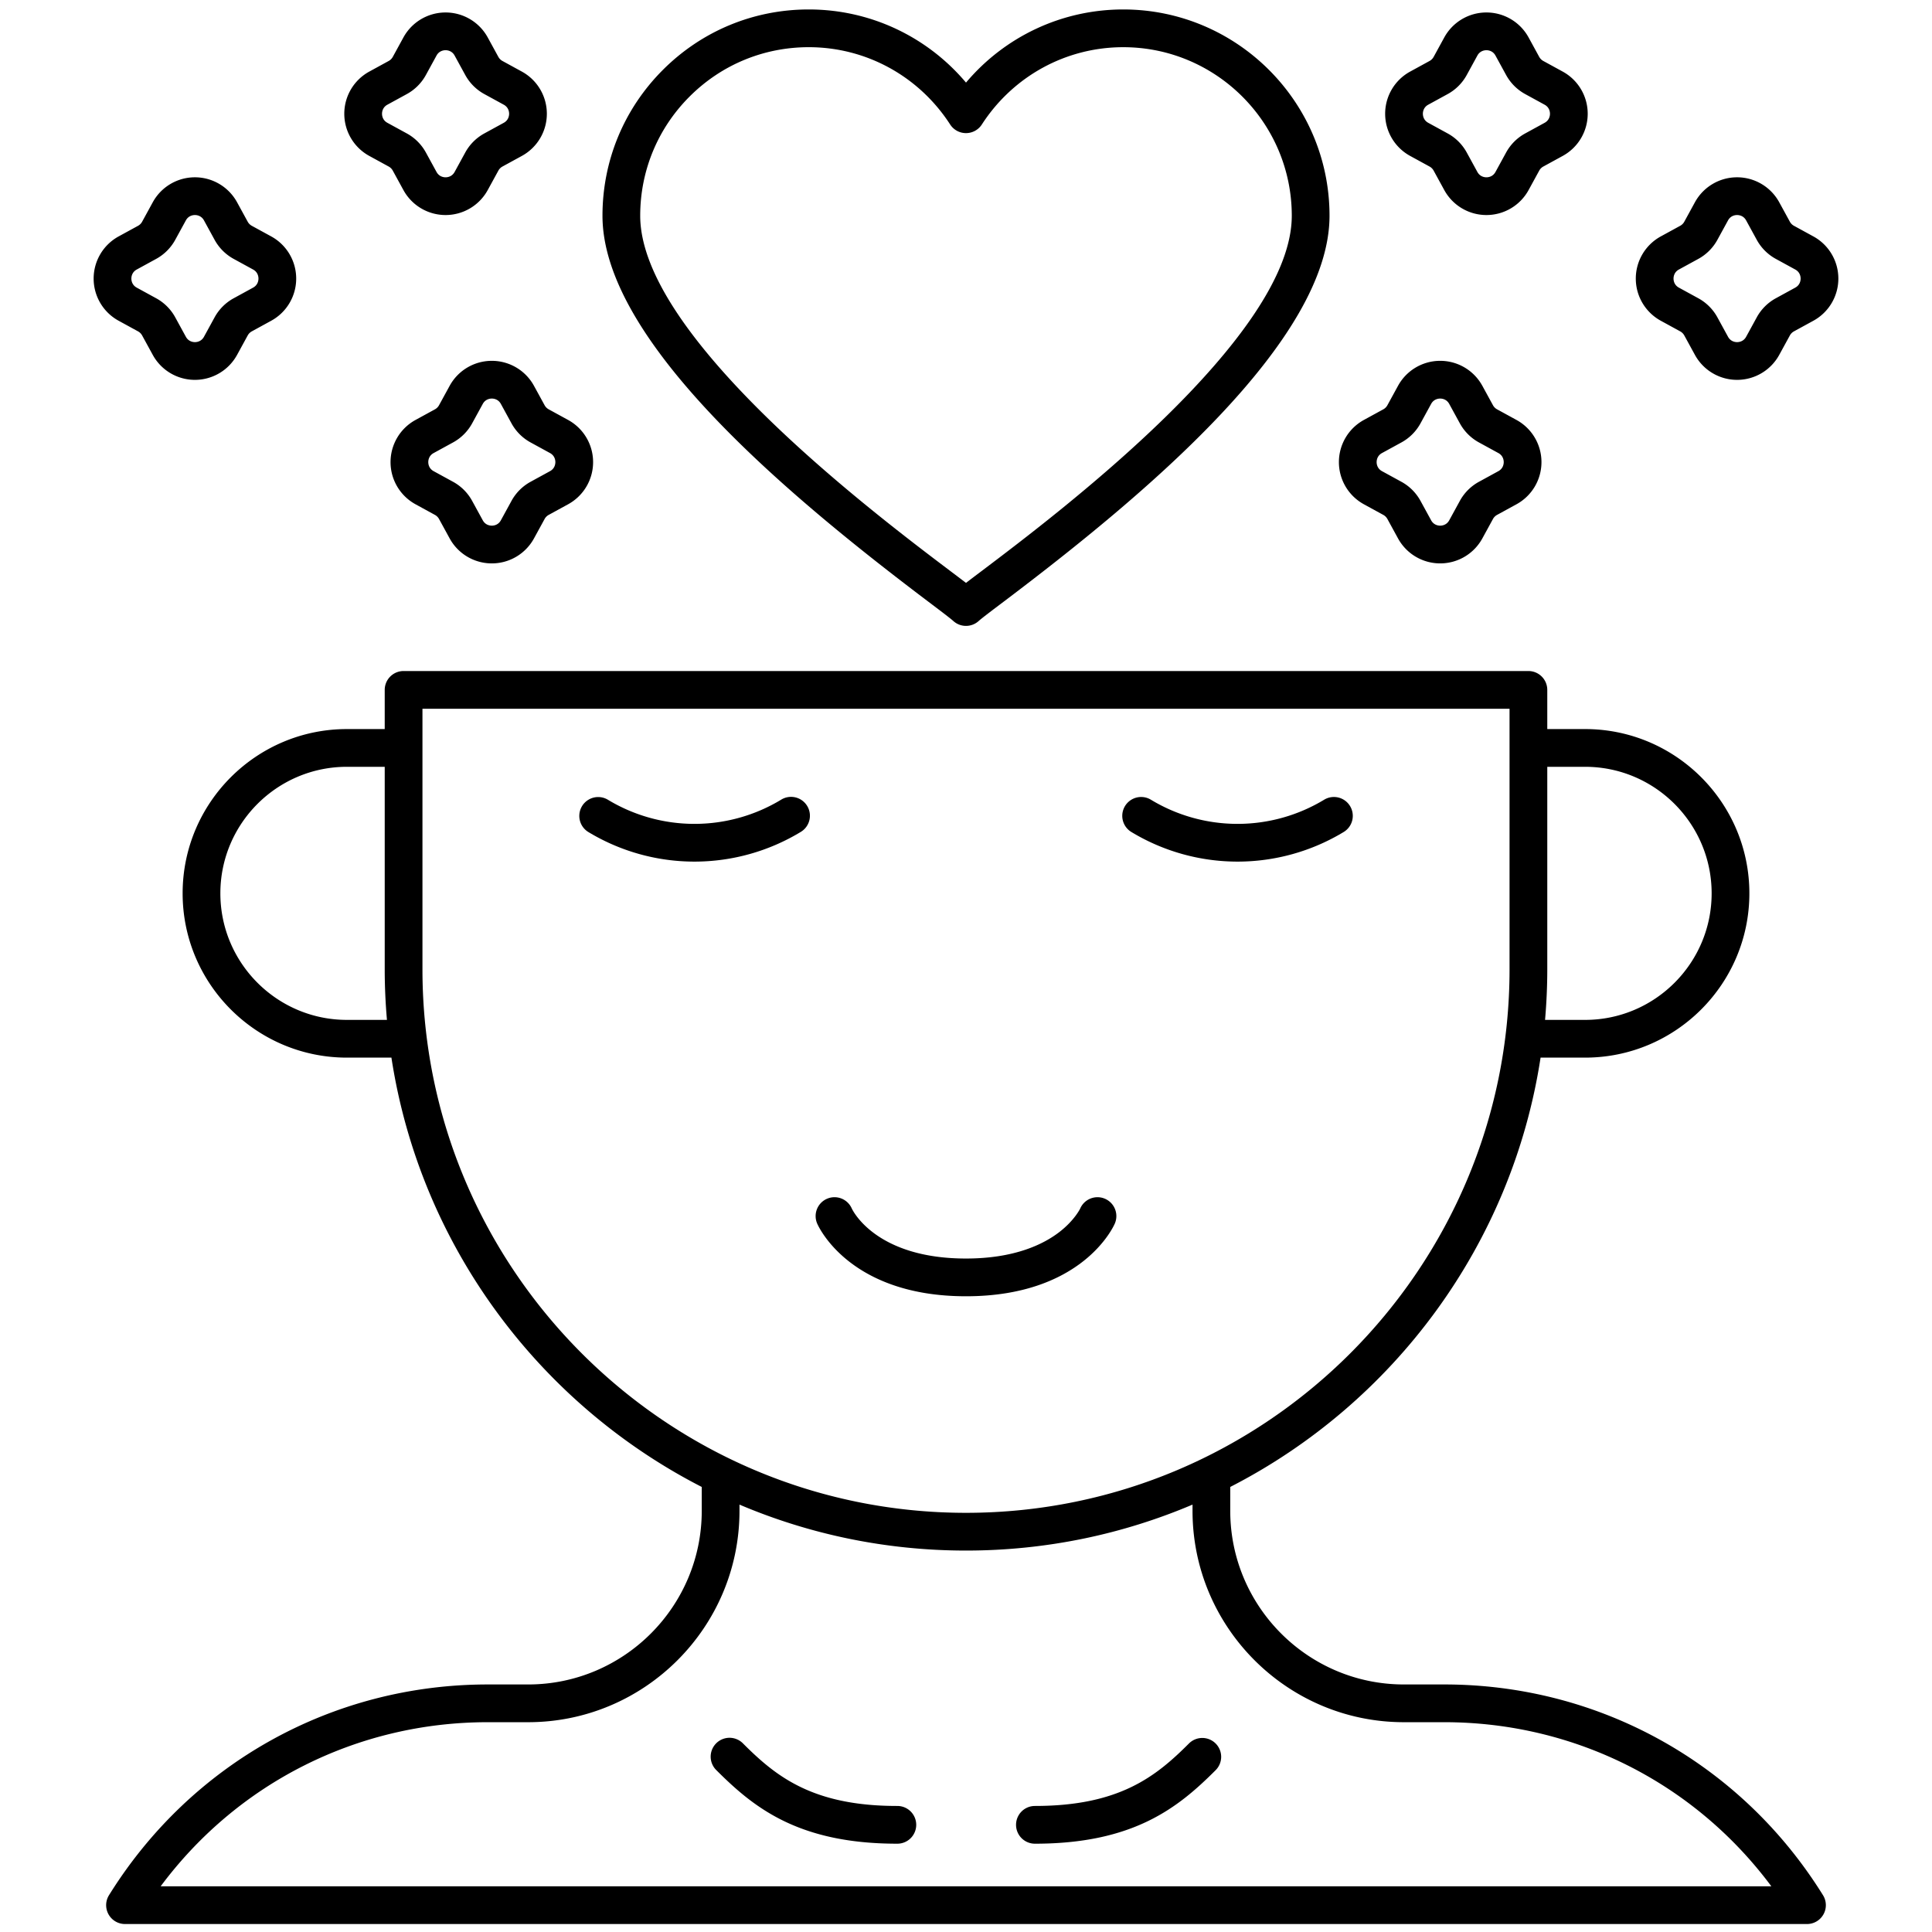 <svg xmlns="http://www.w3.org/2000/svg" version="1.1" xmlns:xlink="http://www.w3.org/1999/xlink" width="512" height="512" x="0" y="0" viewBox="0 0 512 512" style="enable-background:new 0 0 512 512" xml:space="preserve" class=""><g><path fill="transparent" d="M382.735 451.399h-10.693c-28.173 0-51.012-22.839-51.012-51.012v-54.384H190.97v54.384c0 28.173-22.839 51.012-51.012 51.012h-10.693c-40.588 0-76.177 21.381-96.135 53.49h445.74c-19.959-32.108-55.547-53.49-96.135-53.49z" opacity="1" data-original="#ffcebf" class=""></path><path fill="transparent" d="M152.574 451.399h10.693c28.173 0 51.012-22.839 51.012-51.012v-54.384H190.97v54.384c0 28.173-22.839 51.012-51.012 51.012h-10.693c-40.588 0-76.177 21.381-96.135 53.49h23.309c19.958-32.108 55.547-53.49 96.135-53.49z" opacity="1" data-original="#ffb09e" class=""></path><g fill="#ffb09e"><path d="M123.541 275.281H91.934c-21.282 0-38.535-17.253-38.535-38.535 0-21.282 17.253-38.535 38.535-38.535h31.607zM388.459 275.281h31.607c21.282 0 38.535-17.253 38.535-38.535 0-21.282-17.253-38.535-38.535-38.535h-31.607z" fill="transparent" opacity="1" data-original="#ffb09e" class=""></path></g><path fill="transparent" d="M106.955 182.829v74.041c0 82.315 66.73 149.045 149.045 149.045 82.315 0 149.045-66.73 149.045-149.045v-74.041z" opacity="1" data-original="#ffcebf" class=""></path><path fill="transparent" d="M130.337 256.87v-74.041h-23.382v74.041c0 82.315 66.73 149.045 149.045 149.045 3.935 0 7.833-.155 11.691-.454-76.851-5.964-137.354-70.21-137.354-148.591z" opacity="1" data-original="#ffb09e" class=""></path><path fill="transparent" d="M297.669 7.507c-17.5 0-32.823 9.093-41.669 22.77-8.845-13.677-24.168-22.771-41.668-22.771-27.431 0-49.668 22.237-49.669 49.668-.001 40.189 84.268 97.307 91.335 103.695 7.067-6.387 91.337-63.503 91.338-103.692.001-27.432-22.236-49.67-49.667-49.67z" opacity="1" data-original="#e15f4f" class=""></path><path fill="transparent" d="M187.972 57.174c0-23.402 16.19-43.012 37.977-48.271a49.457 49.457 0 0 0-11.617-1.397c-27.431 0-49.668 22.237-49.669 49.668-.001 40.189 84.268 97.307 91.335 103.695 1.371-1.239 5.654-4.393 11.655-8.954-24.939-18.96-79.681-62.347-79.681-94.741z" opacity="1" data-original="#ca4336" class=""></path><g fill="#f8d250"><path d="m120.737 109.788 2.811-5.139c2.935-5.367 10.643-5.367 13.578 0l2.811 5.139a7.742 7.742 0 0 0 3.076 3.076l5.139 2.811c5.367 2.935 5.367 10.643 0 13.578l-5.139 2.811a7.742 7.742 0 0 0-3.076 3.076l-2.811 5.139c-2.935 5.367-10.643 5.367-13.578 0l-2.811-5.139a7.742 7.742 0 0 0-3.076-3.076l-5.139-2.811c-5.367-2.935-5.367-10.643 0-13.578l5.139-2.811a7.735 7.735 0 0 0 3.076-3.076zM42.056 61.151l2.811-5.139c2.935-5.367 10.643-5.367 13.578 0l2.811 5.139a7.742 7.742 0 0 0 3.076 3.076l5.139 2.811c5.367 2.935 5.367 10.643 0 13.578l-5.139 2.811a7.742 7.742 0 0 0-3.076 3.076l-2.811 5.139c-2.935 5.367-10.643 5.367-13.578 0l-2.811-5.139a7.742 7.742 0 0 0-3.076-3.076l-5.139-2.811c-5.367-2.935-5.367-10.643 0-13.578l5.139-2.811a7.742 7.742 0 0 0 3.076-3.076zM108.481 17.471l2.811-5.139c2.935-5.367 10.643-5.367 13.578 0l2.811 5.139a7.742 7.742 0 0 0 3.076 3.076l5.139 2.811c5.367 2.935 5.367 10.643 0 13.578l-5.139 2.811a7.742 7.742 0 0 0-3.076 3.076l-2.811 5.139c-2.935 5.367-10.643 5.367-13.578 0l-2.811-5.139a7.742 7.742 0 0 0-3.076-3.076l-5.139-2.811c-5.367-2.935-5.367-10.643 0-13.578l5.139-2.811a7.735 7.735 0 0 0 3.076-3.076zM391.263 109.788l-2.811-5.139c-2.935-5.367-10.643-5.367-13.578 0l-2.811 5.139a7.742 7.742 0 0 1-3.076 3.076l-5.139 2.811c-5.367 2.935-5.367 10.643 0 13.578l5.139 2.811a7.742 7.742 0 0 1 3.076 3.076l2.811 5.139c2.935 5.367 10.643 5.367 13.578 0l2.811-5.139a7.742 7.742 0 0 1 3.076-3.076l5.139-2.811c5.367-2.935 5.367-10.643 0-13.578l-5.139-2.811a7.735 7.735 0 0 1-3.076-3.076zM469.944 61.151l-2.811-5.139c-2.935-5.367-10.643-5.367-13.578 0l-2.811 5.139a7.742 7.742 0 0 1-3.076 3.076l-5.139 2.811c-5.367 2.935-5.367 10.643 0 13.578l5.139 2.811a7.742 7.742 0 0 1 3.076 3.076l2.811 5.139c2.935 5.367 10.643 5.367 13.578 0l2.811-5.139a7.742 7.742 0 0 1 3.076-3.076l5.139-2.811c5.367-2.935 5.367-10.643 0-13.578l-5.139-2.811a7.742 7.742 0 0 1-3.076-3.076zM403.519 17.471l-2.811-5.139c-2.935-5.367-10.643-5.367-13.578 0l-2.811 5.139a7.742 7.742 0 0 1-3.076 3.076l-5.139 2.811c-5.367 2.935-5.367 10.643 0 13.578l5.139 2.811a7.742 7.742 0 0 1 3.076 3.076l2.811 5.139c2.935 5.367 10.643 5.367 13.578 0l2.811-5.139a7.742 7.742 0 0 1 3.076-3.076l5.139-2.811c5.367-2.935 5.367-10.643 0-13.578l-5.139-2.811a7.735 7.735 0 0 1-3.076-3.076z" fill="transparent" opacity="1" data-original="#f8d250" class=""></path></g><path d="M382.734 446.399h-10.693c-25.371 0-46.012-20.641-46.012-46.012v-6.331c43.195-22.14 74.631-64.087 82.239-113.775h11.797c24.005 0 43.535-19.53 43.535-43.535s-19.53-43.535-43.535-43.535h-10.021v-10.382a5 5 0 0 0-5-5h-298.09a5 5 0 0 0-5 5v10.382h-10.02c-24.005 0-43.535 19.53-43.535 43.535s19.53 43.535 43.535 43.535h11.797c7.608 49.688 39.044 91.636 82.239 113.775v6.331c0 25.371-20.641 46.012-46.012 46.012h-10.693c-41.118 0-78.644 20.879-100.382 55.851a5.001 5.001 0 0 0 4.246 7.639H478.87a5 5 0 0 0 4.246-7.639c-21.738-34.972-59.263-55.851-100.382-55.851zm37.332-243.188c18.491 0 33.535 15.044 33.535 33.535s-15.044 33.535-33.535 33.535h-10.611c.383-4.421.59-8.893.59-13.411v-53.659zm-328.132 67.07c-18.491 0-33.535-15.044-33.535-33.535s15.044-33.535 33.535-33.535h10.021v53.659c0 4.519.207 8.99.59 13.411zm20.021-13.411v-69.041h288.09v69.041c0 79.427-64.618 144.045-144.045 144.045S111.955 336.297 111.955 256.87zM42.578 499.89c20.376-27.395 52.147-43.49 86.688-43.49h10.693c30.885 0 56.012-25.127 56.012-56.012v-1.652c18.457 7.84 38.746 12.18 60.03 12.18s41.573-4.34 60.03-12.18v1.652c0 30.885 25.127 56.012 56.012 56.012h10.693c34.541 0 66.312 16.096 86.688 43.49zM245.98 159.423c3.137 2.368 5.846 4.414 6.666 5.155.952.86 2.152 1.29 3.353 1.29s2.4-.43 3.353-1.29c.82-.742 3.53-2.787 6.667-5.155 37.055-27.974 86.317-69.007 86.318-102.246 0-30.146-24.524-54.67-54.667-54.67-16.212 0-31.336 7.136-41.668 19.383-10.333-12.248-25.457-19.384-41.669-19.384h-.002c-14.601 0-28.33 5.687-38.655 16.012s-16.012 24.054-16.012 38.656c-.001 33.239 49.262 74.274 86.316 102.249zM182.747 25.589c8.437-8.438 19.654-13.083 31.585-13.083 15.166 0 29.173 7.658 37.469 20.485a4.999 4.999 0 0 0 8.397.001c8.296-12.827 22.304-20.485 37.47-20.485 24.63 0 44.667 20.039 44.667 44.67-.001 32.103-61.977 78.89-82.343 94.265a757.538 757.538 0 0 0-3.995 3.027 702.633 702.633 0 0 0-3.993-3.026c-20.366-15.376-82.342-62.165-82.342-94.269.002-11.932 4.648-23.149 13.085-31.585zM144.324 107.389l-2.811-5.14c-2.235-4.087-6.518-6.625-11.176-6.625s-8.94 2.538-11.176 6.625l-2.811 5.14a2.734 2.734 0 0 1-1.088 1.089l-5.14 2.811c-4.087 2.235-6.625 6.518-6.625 11.176s2.539 8.94 6.626 11.176l5.139 2.811c.46.252.836.628 1.088 1.089l2.811 5.14c2.235 4.087 6.518 6.625 11.176 6.625s8.94-2.538 11.176-6.625l2.812-5.141a2.73 2.73 0 0 1 1.087-1.088l5.14-2.811c4.087-2.235 6.625-6.518 6.625-11.176s-2.539-8.94-6.626-11.176l-5.14-2.811a2.738 2.738 0 0 1-1.087-1.089zm1.429 12.673c1.286.703 1.424 1.914 1.424 2.402s-.139 1.699-1.424 2.402l-5.14 2.811a12.709 12.709 0 0 0-5.063 5.063l-2.811 5.14c-.703 1.285-1.914 1.424-2.402 1.424s-1.699-.139-2.402-1.424l-2.81-5.139a12.701 12.701 0 0 0-5.064-5.064l-5.139-2.811c-1.286-.703-1.424-1.914-1.424-2.402s.139-1.699 1.424-2.402l5.139-2.811a12.724 12.724 0 0 0 5.064-5.063l2.811-5.14c.703-1.285 1.914-1.424 2.402-1.424s1.699.139 2.402 1.424l2.811 5.14a12.702 12.702 0 0 0 5.063 5.063zM31.441 85.002l5.14 2.812c.46.252.836.628 1.088 1.088l2.811 5.14a12.732 12.732 0 0 0 11.175 6.626c4.658 0 8.94-2.539 11.176-6.626l2.811-5.14c.251-.46.628-.836 1.089-1.088l5.138-2.812c4.087-2.234 6.626-6.517 6.626-11.175s-2.538-8.941-6.626-11.177l-5.139-2.81a2.734 2.734 0 0 1-1.088-1.089l-2.811-5.139c-2.235-4.087-6.518-6.626-11.176-6.626s-8.94 2.539-11.175 6.626l-2.811 5.139v.001a2.73 2.73 0 0 1-1.087 1.088l-5.14 2.811a12.732 12.732 0 0 0-6.625 11.177 12.725 12.725 0 0 0 6.624 11.174zm4.798-13.578 5.14-2.811a12.714 12.714 0 0 0 5.064-5.064l2.811-5.138c.703-1.286 1.914-1.425 2.402-1.425s1.7.139 2.403 1.425l2.81 5.138a12.701 12.701 0 0 0 5.064 5.064l5.139 2.811c1.286.703 1.424 1.915 1.424 2.403 0 .487-.139 1.698-1.425 2.401l-5.138 2.812a12.711 12.711 0 0 0-5.064 5.063l-2.811 5.14c-.703 1.286-1.915 1.425-2.402 1.425-.488 0-1.699-.139-2.402-1.425l-2.811-5.14a12.709 12.709 0 0 0-5.063-5.063l-5.14-2.812c-1.285-.703-1.424-1.914-1.424-2.401-.001-.488.138-1.7 1.423-2.403zM97.867 41.322l5.139 2.811c.46.252.836.628 1.088 1.089l2.811 5.14c2.235 4.087 6.518 6.625 11.176 6.625s8.94-2.538 11.176-6.625l2.811-5.14a2.734 2.734 0 0 1 1.088-1.089l5.14-2.811c4.087-2.235 6.625-6.518 6.625-11.176s-2.539-8.94-6.626-11.176l-5.139-2.811a2.74 2.74 0 0 1-1.088-1.089l-2.811-5.14c-2.235-4.087-6.518-6.625-11.176-6.625s-8.94 2.538-11.176 6.625l-2.81 5.139a2.745 2.745 0 0 1-1.089 1.09l-5.14 2.811c-4.087 2.235-6.625 6.518-6.625 11.176s2.539 8.941 6.626 11.176zm4.798-13.578 5.139-2.811a12.715 12.715 0 0 0 5.063-5.063l.001-.001 2.811-5.14c.703-1.285 1.914-1.424 2.402-1.424s1.699.139 2.402 1.424l2.812 5.141a12.715 12.715 0 0 0 5.063 5.063l5.139 2.811c1.286.703 1.424 1.914 1.424 2.402s-.139 1.699-1.424 2.402l-5.139 2.811a12.717 12.717 0 0 0-5.064 5.063l-2.811 5.14c-.703 1.285-1.914 1.424-2.402 1.424s-1.699-.139-2.402-1.424l-2.811-5.14a12.705 12.705 0 0 0-5.064-5.063l-5.139-2.811c-1.286-.703-1.424-1.914-1.424-2.402s.139-1.699 1.424-2.402zM361.449 133.64l5.14 2.811c.46.252.836.628 1.088 1.089l2.811 5.14c2.235 4.087 6.518 6.625 11.176 6.625s8.94-2.538 11.176-6.625l2.811-5.141c.251-.46.627-.836 1.088-1.088l5.14-2.811c4.087-2.235 6.625-6.518 6.625-11.176s-2.539-8.94-6.626-11.176l-5.139-2.811a2.734 2.734 0 0 1-1.088-1.089l-2.811-5.14c-2.235-4.087-6.518-6.625-11.176-6.625s-8.94 2.538-11.176 6.625l-2.811 5.14a2.734 2.734 0 0 1-1.088 1.089l-5.14 2.811c-4.087 2.235-6.625 6.518-6.625 11.176s2.537 8.94 6.625 11.176zm4.798-13.578 5.14-2.811a12.702 12.702 0 0 0 5.063-5.063l2.811-5.14c.703-1.285 1.914-1.424 2.402-1.424s1.699.139 2.402 1.424l2.811 5.14a12.711 12.711 0 0 0 5.064 5.063l5.139 2.811c1.286.703 1.424 1.914 1.424 2.402s-.139 1.699-1.424 2.402l-5.139 2.811a12.705 12.705 0 0 0-5.064 5.063l-2.811 5.14c-.703 1.285-1.914 1.424-2.402 1.424s-1.699-.139-2.402-1.424l-2.811-5.139a12.701 12.701 0 0 0-5.064-5.064l-5.139-2.811c-1.286-.703-1.424-1.914-1.424-2.402s.138-1.699 1.424-2.402zM440.129 85.002l5.14 2.812c.46.252.837.628 1.088 1.088l2.811 5.14c2.235 4.087 6.518 6.626 11.176 6.626s8.94-2.539 11.175-6.626l2.811-5.14c.251-.46.628-.836 1.088-1.088l5.139-2.812c4.087-2.234 6.626-6.517 6.626-11.175s-2.538-8.941-6.626-11.177l-5.14-2.811a2.73 2.73 0 0 1-1.087-1.088v-.001l-2.811-5.139a12.732 12.732 0 0 0-11.175-6.626c-4.658 0-8.94 2.539-11.176 6.626l-2.811 5.14c-.251.46-.627.836-1.088 1.088l-5.14 2.811a12.732 12.732 0 0 0-6.625 11.177c0 4.658 2.539 8.941 6.625 11.175zm4.799-13.578 5.139-2.811a12.705 12.705 0 0 0 5.064-5.063l2.811-5.139c.703-1.286 1.915-1.425 2.402-1.425.488 0 1.699.139 2.402 1.425l2.811 5.138a12.701 12.701 0 0 0 5.064 5.064l5.139 2.811c1.286.703 1.424 1.915 1.424 2.403 0 .487-.139 1.698-1.424 2.401l-5.139 2.812a12.709 12.709 0 0 0-5.063 5.063l-2.811 5.14c-.703 1.286-1.914 1.425-2.402 1.425s-1.7-.139-2.403-1.425l-2.811-5.14a12.715 12.715 0 0 0-5.063-5.063l-5.14-2.812c-1.285-.703-1.424-1.914-1.424-2.401 0-.488.139-1.7 1.424-2.403zM373.705 41.322l5.139 2.811c.46.252.836.628 1.088 1.089l2.811 5.14c2.235 4.087 6.518 6.625 11.176 6.625s8.94-2.538 11.176-6.625l2.811-5.14a2.734 2.734 0 0 1 1.088-1.089l5.14-2.811c4.087-2.235 6.625-6.518 6.625-11.176s-2.539-8.94-6.626-11.176l-5.139-2.811a2.745 2.745 0 0 1-1.089-1.09l-2.81-5.139c-2.235-4.087-6.518-6.625-11.176-6.625s-8.94 2.538-11.176 6.625l-2.81 5.139a2.745 2.745 0 0 1-1.089 1.09l-5.14 2.811c-4.087 2.235-6.625 6.518-6.625 11.176s2.539 8.941 6.626 11.176zm4.798-13.578 5.139-2.811a12.724 12.724 0 0 0 5.064-5.063l2.811-5.14c.703-1.285 1.914-1.424 2.402-1.424s1.699.139 2.402 1.424l2.811 5.14.001.001a12.715 12.715 0 0 0 5.063 5.063l5.139 2.811c1.286.703 1.424 1.914 1.424 2.402s-.139 1.699-1.424 2.402l-5.139 2.811a12.717 12.717 0 0 0-5.064 5.063l-2.811 5.14c-.703 1.285-1.914 1.424-2.402 1.424s-1.699-.139-2.402-1.424l-2.811-5.14a12.705 12.705 0 0 0-5.064-5.063l-5.139-2.811c-1.286-.703-1.424-1.914-1.424-2.402s.139-1.7 1.424-2.403z" fill="currentColor" opacity="1" data-original="currentColor" class=""></path><path d="M295.442 324.244a5 5 0 0 0-9.191-3.941c-.012.028-1.481 3.069-5.442 6.147-4.151 3.227-11.826 7.073-24.81 7.073-23.762 0-29.971-12.621-30.275-13.273a4.997 4.997 0 0 0-6.543-2.571 5 5 0 0 0-2.625 6.565c.337.787 8.623 19.279 39.442 19.279s39.107-18.492 39.444-19.279zM237.737 478.598c-22.411 0-32.098-7.831-40.822-16.556a5 5 0 1 0-7.071 7.07c9.859 9.859 21.679 19.485 47.894 19.485a5 5 0 1 0-.001-9.999zM315.085 462.042c-8.725 8.725-18.412 16.556-40.822 16.556a5 5 0 1 0 0 10c26.215 0 38.034-9.626 47.894-19.485a4.998 4.998 0 0 0 0-7.07 5 5 0 0 0-7.072-.001zM206.999 211.932a44.358 44.358 0 0 1-45.915 0 5 5 0 0 0-5.176 8.556 54.352 54.352 0 0 0 56.266 0 5 5 0 1 0-5.175-8.556zM299.825 220.488a54.352 54.352 0 0 0 56.266 0 5 5 0 0 0 1.69-6.866 4.999 4.999 0 0 0-6.866-1.69 44.358 44.358 0 0 1-45.915 0 4.999 4.999 0 1 0-5.175 8.556z" fill="currentColor" opacity="1" data-original="currentColor" class=""></path></g></svg>